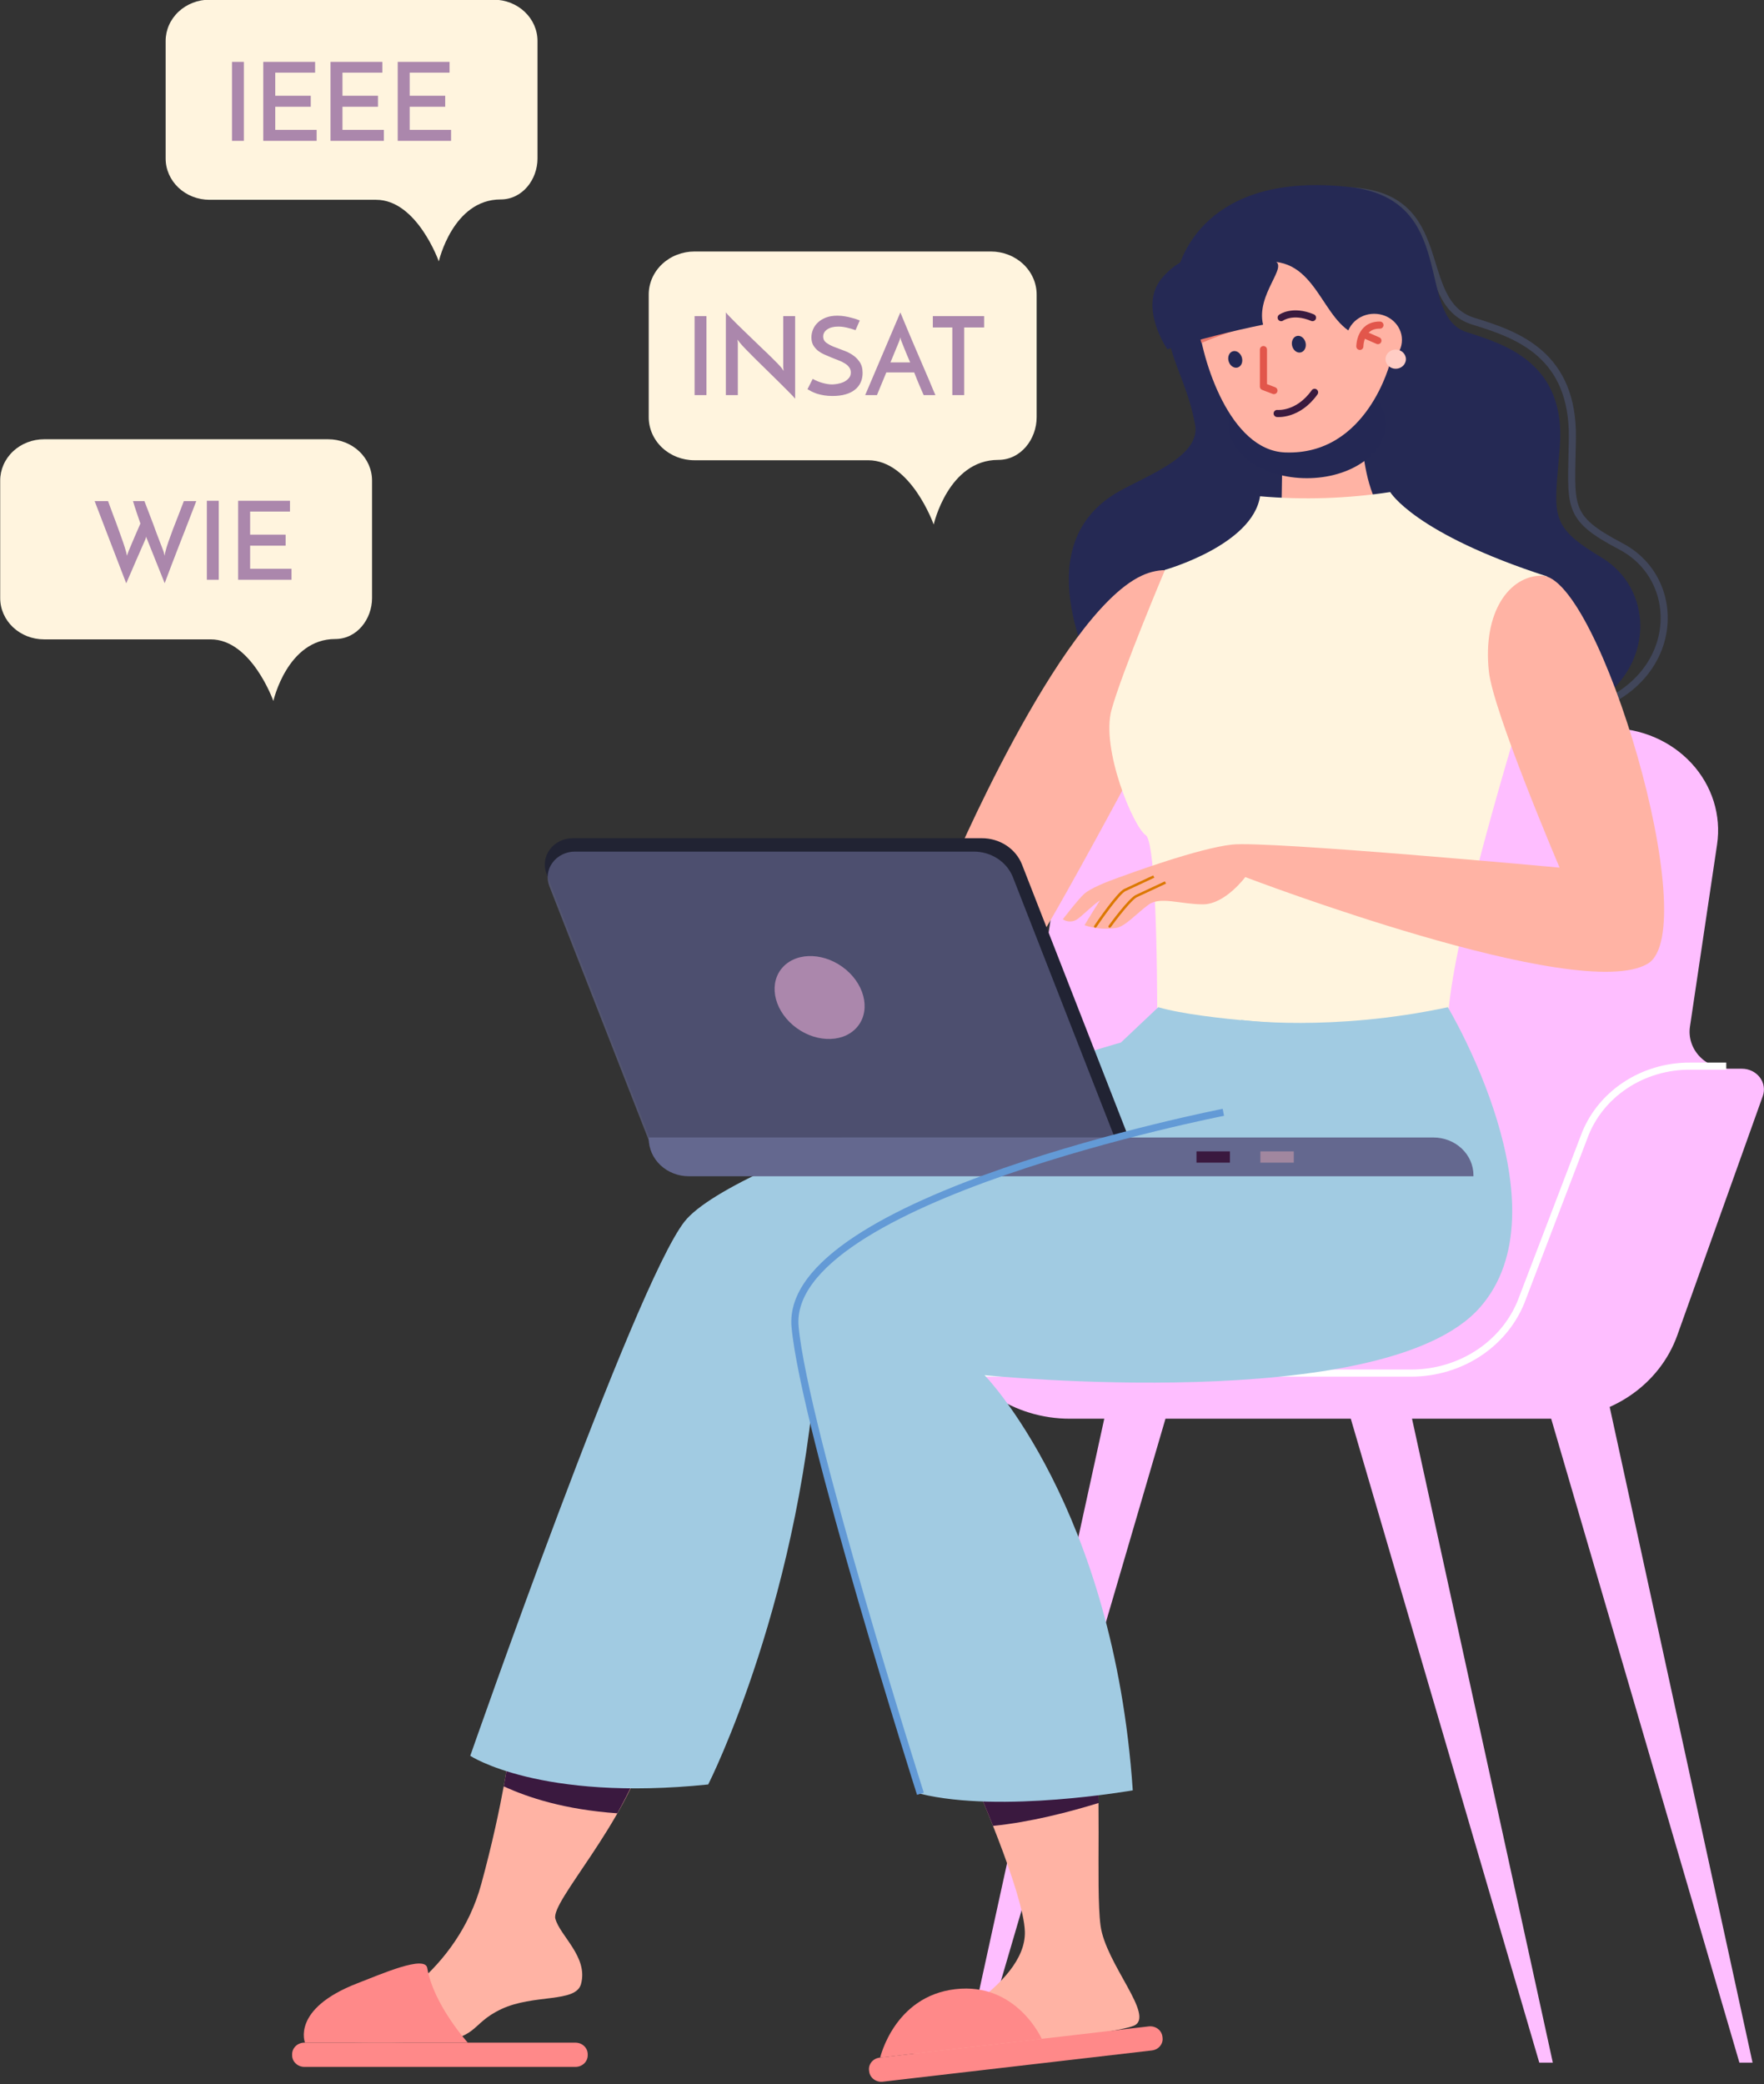 <svg width="745" height="880" viewBox="0 0 745 880" fill="none" xmlns="http://www.w3.org/2000/svg">
<rect x="0" y="0" width="745" height="880" fill="#333333" stroke="none"/>
<g clip-path="url(#clip0_85_2)">
<path d="M466.768 597.267L406.892 870.977H412.618L492.732 597.337" fill="#FEBEFF"/>
<path d="M679.107 590.807L740.162 870.977H734.616L654.576 597.217" fill="#FEBEFF"/>
<path d="M595.954 597.267L655.819 870.977H650.093L569.979 597.337" fill="#FEBEFF"/>
<path d="M744.486 462.837L708.365 563.887C704.698 574.145 697.7 583.06 688.359 589.373C679.018 595.685 667.807 599.076 656.308 599.067H451.777C440.279 599.075 429.068 595.683 419.727 589.371C410.387 583.059 403.388 574.144 399.72 563.887L369.973 480.767C368.772 477.404 368.437 473.82 368.998 470.311C369.558 466.803 370.998 463.47 373.197 460.589C375.397 457.708 378.293 455.36 381.647 453.741C385.001 452.122 388.716 451.277 392.485 451.277H415.38C420.614 451.298 425.68 449.532 429.637 446.307C433.595 443.082 436.177 438.616 436.904 433.737L450.247 344.587C451.787 334.288 457.227 324.859 465.566 318.036C473.906 311.213 484.583 307.456 495.633 307.457H679.786C686.343 307.457 692.823 308.781 698.789 311.34C704.756 313.899 710.07 317.633 714.372 322.289C718.675 326.946 721.866 332.417 723.731 338.334C725.596 344.25 726.091 350.475 725.182 356.587L713.73 433.507C713.4 435.715 713.577 437.965 714.25 440.104C714.922 442.242 716.074 444.22 717.628 445.905C719.181 447.589 721.101 448.94 723.256 449.866C725.411 450.793 727.753 451.274 730.122 451.277H735.647C737.126 451.273 738.585 451.602 739.902 452.236C741.219 452.869 742.357 453.789 743.221 454.919C744.085 456.049 744.651 457.357 744.87 458.734C745.09 460.111 744.959 461.517 744.486 462.837Z" fill="#FEBEFF"/>
<path d="M729.06 450.197H713.931C704.041 450.118 694.375 452.974 686.306 458.359C678.237 463.744 672.176 471.385 668.982 480.197L643.07 547.957C639.75 557.236 633.421 565.301 624.974 571.015C616.527 576.729 606.387 579.804 595.985 579.807H407.476" stroke="white" stroke-width="3" stroke-miterlimit="10"/>
<path d="M568.404 80.537C614.947 81.537 595.941 127.597 622.352 135.667C641.05 141.377 664.571 149.787 664.072 185.097C663.658 214.227 660.97 218.287 684.587 230.727C716.947 247.727 708.214 305.027 642.973 302.987" stroke="#41465A" stroke-width="3" stroke-miterlimit="10"/>
<path d="M497.458 113.687C498.595 110.767 508.082 72.167 569.881 78.967C616.116 84.057 597.503 133.287 619.388 140.237C635.982 145.497 661.49 153.487 658.76 188.707C656.508 217.757 653.565 221.707 676.353 235.397C707.587 254.237 695.242 310.897 630.245 305.197C565.249 299.497 467.966 301.687 463.568 289.827C460.381 281.127 432.897 229.637 472.874 207.337C484.9 200.627 507.104 192.477 504.746 179.437C499.965 153.037 485.538 144.267 497.458 113.687Z" fill="#252954"/>
<path d="M575.119 167.917C575.119 167.917 571.687 209.697 589.461 222.507L541.08 221.687C541.08 221.687 542.217 175.417 541.08 167.937L575.119 167.917Z" fill="#FFB3A4"/>
<path d="M551.949 201.927C570.284 201.927 585.148 191.705 585.148 179.097C585.148 166.488 570.284 156.267 551.949 156.267C533.613 156.267 518.749 166.488 518.749 179.097C518.749 191.705 533.613 201.927 551.949 201.927Z" fill="#242854"/>
<path d="M587.25 152.627C587.25 152.627 577.561 192.447 542.694 191.047C519.513 190.117 507.529 152.467 505.84 134.437C504.427 119.387 525.271 107.817 540.537 110.867C559.341 114.627 560.361 143.997 580.122 142.287L587.25 152.627Z" fill="#FFB3A4"/>
<path d="M530.796 136.997C522.764 138.925 514.94 141.549 507.423 144.837C506.249 141.115 505.442 137.298 505.012 133.437C503.949 122.437 514.796 113.327 526.652 110.377C527.895 110.757 529.181 111.177 530.53 111.647C536.66 113.777 526.886 124.817 530.796 136.997Z" fill="#EA786C"/>
<path d="M538.126 110.107C544.575 112.347 530.328 124.107 533.441 137.107C519.773 139.884 506.272 143.346 492.996 147.477C492.996 147.477 480.789 129.827 490.436 117.797C500.082 105.767 517.399 102.907 538.126 110.107Z" fill="#252954"/>
<path d="M580.377 154.557C586.849 154.557 592.095 149.618 592.095 143.527C592.095 137.435 586.849 132.497 580.377 132.497C573.906 132.497 568.659 137.435 568.659 143.527C568.659 149.618 573.906 154.557 580.377 154.557Z" fill="#FFB3A4"/>
<path d="M481.98 243.177C497.809 235.657 515.084 245.847 506.521 269.537C500.317 286.687 444.956 387.997 438.677 396.797C400.548 416.877 250.985 394.087 250.985 394.087C250.985 394.087 293.578 404.527 287.544 404.597C284.899 404.597 296.301 394.087 296.301 394.087C296.301 394.087 285.069 382.877 287.544 380.697C371.117 379.265 279.024 396.377 272.884 391.097C270.153 388.767 299.832 391.477 293.458 396.797C287.083 402.117 279.952 380.697 279.952 380.697C279.952 380.697 355.787 384.679 279.951 390.481C370.447 390.481 263.375 382.214 272.884 381.374C279.778 380.764 246.428 378.387 255.012 380.697C288.413 374.597 356.618 366.167 400.899 368.637C400.835 368.687 446.815 259.887 481.98 243.177Z" fill="#FFB3A4"/>
<path d="M587.135 207.777C587.135 207.777 597.333 225.287 653.321 243.377C653.321 243.377 653.119 266.037 644.036 295.837C629.662 342.997 611.102 408.937 611.378 434.907C611.378 434.907 551.003 451.277 488.726 434.907C488.726 434.907 489.193 356.227 483.892 352.667C478.591 349.107 464.896 316.107 469.433 299.737C473.969 283.367 492.03 240.617 492.03 240.617C492.03 240.617 528.99 230.207 532.156 209.557C550.489 211.149 568.962 210.55 587.135 207.777V207.777Z" fill="#FFF4DE"/>
<path d="M273.581 736.687C263.914 770.517 232.605 802.897 234.539 810.167C236.472 817.437 248.53 826.347 245.375 837.807C243.165 845.807 225.466 841.927 211.751 848.357C198.035 854.787 202.529 861.467 180.495 862.187C158.461 862.907 139.901 862.187 139.901 862.187C139.901 862.187 140.284 854.187 150.334 852.367C160.384 850.547 193.191 832.367 203.241 795.617C212.547 761.617 215.607 736.687 215.607 736.687H273.581Z" fill="#FFB3A4"/>
<path d="M273.582 736.687C270.724 746.687 265.742 756.527 260.727 765.687C238.332 764.127 222.885 758.977 212.75 754.307C214.8 743.307 215.608 736.737 215.608 736.737L273.582 736.687Z" fill="#3A193F"/>
<path d="M489.171 425.317L473.384 440.237C467.583 441.687 310.297 488.617 289.039 515.897C267.78 543.177 198.608 741.417 198.608 741.417C198.608 741.417 227.973 760.827 299.099 753.517C299.099 753.517 339.661 673.777 345.462 564.277C345.462 564.277 525.165 575.927 551.448 535.177C577.731 494.427 555.347 432.957 555.347 432.957C555.347 432.957 509.08 431.027 489.171 425.317Z" fill="#A1CBE2"/>
<path d="M243.038 862.537H128.556C125.698 862.537 123.382 864.717 123.382 867.407V867.897C123.382 870.586 125.698 872.767 128.556 872.767H243.038C245.896 872.767 248.212 870.586 248.212 867.897V867.407C248.212 864.717 245.896 862.537 243.038 862.537Z" fill="#FF8989"/>
<path d="M197.578 862.537C197.578 862.537 183.151 846.667 180.442 831.007C179.486 825.467 161.191 833.497 150.908 837.477C122.956 848.287 128.81 862.537 128.81 862.537H197.578Z" fill="#FF8989"/>
<path d="M405.21 738.207C412.126 752.427 432.386 799.747 432.832 815.627C433.555 839.007 389.604 858.977 386.629 861.307C381.689 865.177 387.532 868.167 387.532 868.167C387.532 868.167 469.708 859.367 478.897 855.367C488.087 851.367 466.924 829.287 464.789 813.047C462.653 796.807 465.724 751.707 461.931 731.617L405.21 738.207Z" fill="#FFB3A4"/>
<path d="M464.003 761.327C451.457 765.197 435.064 769.437 419.383 771.007C413.954 757.317 408.27 744.507 405.2 738.207L461.985 731.617C463.398 739.017 463.865 749.827 464.003 761.327Z" fill="#3A193F"/>
<path d="M611.472 425.317C611.472 425.317 662.361 510.077 624.88 552.257C584.414 597.807 415.813 580.687 415.813 580.687C415.813 580.687 470.292 636.317 478.409 755.997C478.409 755.997 422.708 765.827 388.722 757.457C388.722 757.457 339.789 603.457 335.794 560.317C330.78 506.077 516.665 469.687 516.665 469.687L524.176 430.687C524.176 430.687 562.465 435.817 611.472 425.317Z" fill="#A1CBE2"/>
<path d="M485.151 855.674L371.528 868.862C368.693 869.192 366.677 871.622 367.027 874.292L367.09 874.778C367.44 877.448 370.023 879.345 372.859 879.016L486.481 865.827C489.317 865.498 491.332 863.067 490.982 860.397L490.919 859.911C490.569 857.242 487.986 855.345 485.151 855.674Z" fill="#FF8989"/>
<path d="M439.972 860.947C439.972 860.947 429.348 836.947 403.49 839.947C377.631 842.947 371.725 868.877 371.725 868.877L439.972 860.947Z" fill="#FF8989"/>
<path d="M695.912 406.927C666.919 424.237 525.93 370.357 525.93 370.357C525.93 370.357 517.431 381.867 508.05 381.867C498.669 381.867 489.989 378.427 485.102 381.987C480.215 385.547 475.116 391.327 471.376 391.837C466.893 392.527 462.298 392.131 458.022 390.687C458.022 390.687 461.209 385.347 464.556 380.207C461.571 382.097 457.512 386.307 455.249 387.957C454.365 388.657 453.258 389.059 452.104 389.101C450.95 389.143 449.813 388.821 448.875 388.187C448.875 388.187 455.419 379.657 457.948 377.397C460.476 375.137 467.658 372.207 472.205 370.637C477.198 368.817 506.084 358.197 520.342 356.637C535.47 354.977 658.675 366.367 658.675 366.367C658.675 366.367 630.617 300.567 628.801 283.517C626.123 258.367 637.48 243.097 651.111 243.077C675.376 242.987 719.953 392.577 695.912 406.927Z" fill="#FFB3A4"/>
<path d="M462.569 391.747C462.464 391.75 462.36 391.722 462.272 391.667C462.21 391.63 462.157 391.582 462.115 391.526C462.073 391.47 462.044 391.407 462.028 391.34C462.012 391.273 462.01 391.204 462.023 391.136C462.036 391.069 462.063 391.004 462.102 390.947C463.079 389.507 471.738 376.797 474.797 375.367C480.109 372.907 487.025 369.657 487.025 369.657L487.525 370.597L475.297 376.307C472.938 377.407 465.65 387.657 463.037 391.507C462.987 391.581 462.918 391.642 462.837 391.684C462.755 391.726 462.663 391.748 462.569 391.747V391.747Z" fill="#DB7800"/>
<path d="M468.646 391.747C468.546 391.746 468.448 391.721 468.363 391.672C468.277 391.623 468.207 391.554 468.16 391.47C468.113 391.387 468.091 391.294 468.096 391.2C468.102 391.106 468.134 391.015 468.19 390.937C468.53 390.457 476.636 379.317 479.738 377.877C485.05 375.407 491.966 372.167 491.966 372.167L492.465 373.097C492.465 373.097 485.538 376.347 480.237 378.807C477.868 379.907 471.398 388.357 469.103 391.527C469.051 391.595 468.982 391.65 468.903 391.688C468.824 391.727 468.736 391.747 468.646 391.747V391.747Z" fill="#DB7800"/>
<path d="M141.582 269.835C150.771 269.835 157.128 261.413 157.128 252.552V202.93C157.13 200.641 156.654 198.374 155.725 196.259C154.797 194.144 153.435 192.221 151.717 190.601C149.999 188.981 147.959 187.695 145.713 186.817C143.468 185.94 141.06 185.487 138.628 185.484H18.598C16.165 185.484 13.755 185.936 11.508 186.813C9.26 187.69 7.218 188.975 5.498 190.595C3.779 192.215 2.415 194.139 1.486 196.255C0.556 198.372 0.079 200.64 0.081 202.93V252.552C0.081 257.175 2.032 261.608 5.504 264.876C8.977 268.145 13.687 269.981 18.598 269.981H88.951C106.224 269.981 115.448 295.995 115.448 295.995C115.448 295.995 121.355 269.835 141.582 269.835Z" fill="#FFF4DE"/>
<path d="M414.669 353.947H241.914C240.006 353.944 238.125 354.377 236.433 355.207C234.741 356.037 233.287 357.241 232.197 358.714C231.106 360.188 230.41 361.889 230.169 363.67C229.928 365.452 230.149 367.262 230.812 368.947L274.37 480.347H476.669L431.624 365.047C430.343 361.787 428.03 358.975 424.998 356.99C421.967 355.005 418.361 353.943 414.669 353.947Z" fill="#212333"/>
<path d="M411.268 359.597H242.816C240.96 359.597 239.131 360.019 237.485 360.828C235.839 361.636 234.424 362.807 233.363 364.241C232.301 365.674 231.622 367.328 231.385 369.062C231.148 370.795 231.36 372.557 232.001 374.197L274.497 482.827H471.729L427.81 370.457C426.563 367.272 424.309 364.523 421.351 362.581C418.393 360.64 414.874 359.598 411.268 359.597Z" fill="#64688F" fill-opacity="0.65"/>
<path d="M273.977 480.317H605.356C607.58 480.317 609.782 480.729 611.836 481.53C613.891 482.331 615.758 483.505 617.33 484.985C618.903 486.465 620.15 488.223 621.001 490.157C621.852 492.09 622.29 494.163 622.29 496.257V496.687H290.911C286.42 496.687 282.112 495.007 278.937 492.018C275.761 489.028 273.977 484.974 273.977 480.747V480.317Z" fill="#64688F"/>
<path d="M361.505 434.232C367.692 427.764 365.833 416.693 357.353 409.505C348.872 402.318 336.981 401.734 330.793 408.203C324.606 414.671 326.465 425.742 334.946 432.929C343.427 440.117 355.318 440.7 361.505 434.232Z" fill="#AB87AC"/>
<path d="M519.441 486.177H505.322V490.947H519.441V486.177Z" fill="#3A193F"/>
<path d="M546.415 486.177H532.296V490.947H546.415V486.177Z" fill="#A1879F"/>
<path d="M539.392 174.597C539.392 174.597 548.167 175.537 555.2 165.667" stroke="#3A1A3F" stroke-width="3" stroke-linecap="round" stroke-linejoin="round"/>
<path d="M574.312 146.277C574.312 146.277 574.312 137.157 582.811 137.277" stroke="#E2564B" stroke-width="3" stroke-linecap="round" stroke-linejoin="round"/>
<path d="M576.278 141.347L581.941 143.837" stroke="#E2564B" stroke-width="3" stroke-linecap="round" stroke-linejoin="round"/>
<path d="M589.462 155.707C591.838 155.707 593.765 153.893 593.765 151.657C593.765 149.42 591.838 147.607 589.462 147.607C587.086 147.607 585.159 149.42 585.159 151.657C585.159 153.893 587.086 155.707 589.462 155.707Z" fill="#FFCDC5"/>
<path d="M533.601 147.607V163.237L538.031 164.927" stroke="#E2564B" stroke-width="3" stroke-linecap="round" stroke-linejoin="round"/>
<path d="M541.08 134.127C541.08 134.127 545.935 130.587 554.317 134.127" stroke="#3A1A3F" stroke-width="3" stroke-linecap="round" stroke-linejoin="round"/>
<path d="M549.198 148.849C550.787 148.586 551.783 146.804 551.423 144.867C551.062 142.931 549.482 141.573 547.892 141.835C546.303 142.098 545.307 143.88 545.668 145.817C546.028 147.753 547.609 149.111 549.198 148.849Z" fill="#242854"/>
<path d="M522.557 155.221C524.127 154.873 525.013 153.04 524.534 151.126C524.056 149.212 522.395 147.942 520.824 148.29C519.254 148.638 518.368 150.472 518.847 152.386C519.325 154.299 520.986 155.569 522.557 155.221Z" fill="#242854"/>
<path d="M388.724 757.447C388.724 757.447 339.791 603.447 335.796 560.307C330.781 506.077 516.667 469.687 516.667 469.687" stroke="#639AD6" stroke-width="3" stroke-miterlimit="10"/>
<path d="M82.892 211.597C81.788 214.511 80.608 217.577 79.35 220.797C78.124 223.987 76.897 227.13 75.67 230.227C74.474 233.325 73.34 236.269 72.266 239.059C71.193 241.85 70.288 244.257 69.552 246.281L62.1 227.651C62.008 227.406 61.932 227.222 61.87 227.099C61.809 226.977 61.748 226.793 61.686 226.547C61.686 226.67 61.671 226.793 61.64 226.915C61.61 227.007 61.579 227.115 61.548 227.237C61.518 227.36 61.487 227.483 61.456 227.605C60.414 229.997 59.386 232.343 58.374 234.643C57.945 235.625 57.5 236.637 57.04 237.679C56.58 238.722 56.136 239.765 55.706 240.807C55.277 241.819 54.848 242.801 54.418 243.751C54.02 244.702 53.652 245.561 53.314 246.327C51.106 240.531 48.883 234.751 46.644 228.985C44.406 223.22 42.182 217.424 39.974 211.597H45.632C46.368 213.621 47.12 215.661 47.886 217.715C48.684 219.77 49.42 221.748 50.094 223.649C50.8 225.551 51.428 227.314 51.98 228.939C52.532 230.565 52.962 231.945 53.268 233.079L53.636 234.689C53.667 234.536 53.744 234.291 53.866 233.953C53.989 233.585 54.081 233.325 54.142 233.171C54.173 233.049 54.28 232.773 54.464 232.343C54.648 231.914 54.863 231.408 55.108 230.825C55.354 230.212 55.63 229.553 55.936 228.847C56.243 228.142 56.55 227.421 56.856 226.685C57.592 224.999 58.405 223.128 59.294 221.073C58.773 219.632 58.313 218.283 57.914 217.025C57.546 215.952 57.194 214.894 56.856 213.851C56.55 212.809 56.32 212.057 56.166 211.597H60.996C62.315 215.063 63.542 218.267 64.676 221.211C65.136 222.469 65.596 223.726 66.056 224.983C66.547 226.241 66.992 227.406 67.39 228.479C67.82 229.553 68.188 230.503 68.494 231.331C68.801 232.129 69.016 232.711 69.138 233.079C69.23 233.355 69.292 233.631 69.322 233.907C69.384 234.153 69.445 234.413 69.506 234.689C69.568 234.413 69.614 234.137 69.644 233.861C69.706 233.585 69.767 233.325 69.828 233.079C70.104 231.883 70.534 230.457 71.116 228.801C71.699 227.145 72.343 225.367 73.048 223.465C73.784 221.564 74.551 219.601 75.348 217.577C76.146 215.523 76.912 213.529 77.648 211.597H82.892ZM87.365 211.459H92.379V244.809H87.365V211.459ZM100.573 244.809V211.459H122.469V216.013H105.633V225.765H120.629V230.411H105.633V240.163H123.113V244.809H100.573Z" fill="#AB87AC"/>
<path d="M421.596 194.197C431.182 194.197 437.813 185.411 437.813 176.167V124.4C437.816 122.012 437.318 119.647 436.35 117.44C435.381 115.233 433.96 113.228 432.168 111.538C430.376 109.848 428.248 108.506 425.905 107.591C423.562 106.675 421.051 106.202 418.514 106.2H293.294C290.756 106.2 288.242 106.671 285.897 107.586C283.552 108.501 281.422 109.841 279.628 111.532C277.834 113.222 276.412 115.228 275.442 117.436C274.472 119.645 273.974 122.011 273.977 124.4V176.167C273.977 180.99 276.012 185.614 279.634 189.024C283.257 192.434 288.171 194.35 293.294 194.35H366.689C384.709 194.35 394.331 221.489 394.331 221.489C394.331 221.489 400.494 194.197 421.596 194.197Z" fill="#FFF4DE"/>
<path d="M293.348 133.487H298.362V166.837H293.348V133.487ZM335.811 133.487V168.355C335.382 167.803 334.554 166.913 333.327 165.687C332.1 164.46 330.69 163.049 329.095 161.455C327.5 159.86 325.798 158.189 323.989 156.441C322.21 154.693 320.524 153.037 318.929 151.473C317.334 149.878 315.939 148.467 314.743 147.241C313.547 145.983 312.75 145.094 312.351 144.573L311.477 143.377L311.615 144.849V166.837H306.555V131.923C306.892 132.352 307.444 132.965 308.211 133.763C309.008 134.56 309.928 135.495 310.971 136.569C312.044 137.611 313.21 138.746 314.467 139.973C315.755 141.199 317.043 142.441 318.331 143.699C319.65 144.956 320.938 146.198 322.195 147.425C323.483 148.621 324.648 149.74 325.691 150.783C326.764 151.825 327.684 152.745 328.451 153.543C329.218 154.34 329.754 154.938 330.061 155.337L330.935 156.625L330.797 155.061V133.487H335.811ZM363.11 135.327L361.316 139.421C360.058 138.961 358.801 138.593 357.544 138.317C356.317 138.041 355.136 137.903 354.002 137.903C352.07 137.903 350.521 138.301 349.356 139.099C348.221 139.896 347.654 140.908 347.654 142.135C347.654 143.177 348.068 144.021 348.896 144.665C349.724 145.278 350.751 145.845 351.978 146.367C353.204 146.857 354.538 147.363 355.98 147.885C357.421 148.375 358.755 149.019 359.982 149.817C361.208 150.614 362.236 151.626 363.064 152.853C363.892 154.049 364.306 155.597 364.306 157.499C364.306 158.971 364.03 160.305 363.478 161.501C362.956 162.666 362.159 163.678 361.086 164.537C360.043 165.395 358.724 166.055 357.13 166.515C355.566 166.975 353.726 167.205 351.61 167.205C350.26 167.205 349.034 167.113 347.93 166.929C346.856 166.745 345.875 166.515 344.986 166.239C344.127 165.932 343.36 165.61 342.686 165.273C342.042 164.935 341.49 164.629 341.03 164.353L343.238 159.983C344.464 160.688 345.829 161.255 347.332 161.685C348.834 162.114 350.199 162.329 351.426 162.329C352.039 162.329 352.79 162.252 353.68 162.099C354.6 161.945 355.474 161.685 356.302 161.317C357.13 160.918 357.835 160.397 358.418 159.753C359.031 159.109 359.338 158.296 359.338 157.315C359.338 156.425 359.092 155.674 358.602 155.061C358.142 154.417 357.513 153.865 356.716 153.405C355.949 152.914 355.06 152.485 354.048 152.117C353.066 151.718 352.054 151.319 351.012 150.921C349.969 150.491 348.942 150.047 347.93 149.587C346.948 149.127 346.059 148.575 345.262 147.931C344.495 147.256 343.866 146.489 343.376 145.631C342.916 144.741 342.686 143.683 342.686 142.457C342.686 141.322 342.916 140.203 343.376 139.099C343.836 137.995 344.526 137.013 345.446 136.155C346.366 135.296 347.5 134.606 348.85 134.085C350.23 133.563 351.824 133.303 353.634 133.303C354.738 133.303 355.811 133.395 356.854 133.579C357.927 133.763 358.893 133.977 359.752 134.223C360.61 134.437 361.331 134.652 361.914 134.867C362.527 135.081 362.926 135.235 363.11 135.327ZM390.1 166.837C389.946 166.499 389.732 166.009 389.456 165.365C389.18 164.721 388.858 163.985 388.49 163.157C388.152 162.298 387.769 161.378 387.34 160.397C386.941 159.385 386.527 158.342 386.098 157.269H374.322L370.366 166.837H365.398L380.256 131.923C380.44 132.352 380.762 133.134 381.222 134.269C381.712 135.403 382.28 136.768 382.924 138.363C383.598 139.927 384.334 141.675 385.132 143.607C385.96 145.508 386.788 147.44 387.616 149.403C388.474 151.365 389.302 153.297 390.1 155.199C390.928 157.1 391.679 158.848 392.354 160.443C393.028 162.037 393.596 163.402 394.056 164.537C394.546 165.641 394.884 166.407 395.068 166.837H390.1ZM376.07 153.037H384.396C383.966 152.025 383.552 151.059 383.154 150.139C382.786 149.188 382.433 148.329 382.096 147.563C381.789 146.765 381.513 146.075 381.268 145.493C381.022 144.91 380.838 144.45 380.716 144.113C380.685 144.051 380.608 143.837 380.486 143.469C380.394 143.101 380.317 142.763 380.256 142.457C380.194 142.763 380.102 143.101 379.98 143.469C379.857 143.837 379.78 144.051 379.75 144.113L376.07 153.037ZM415.631 133.487V138.271H407.213V166.837H402.199V138.271H393.965V133.487H415.631Z" fill="#AB87AC"/>
<path d="M211.458 84.216C220.647 84.216 227.004 75.794 227.004 66.933V17.311C227.006 15.022 226.53 12.755 225.601 10.64C224.673 8.524 223.311 6.602 221.593 4.982C219.875 3.362 217.835 2.076 215.589 1.198C213.343 0.32 210.936 -0.133 208.504 -0.135H88.474C86.041 -0.135 83.631 0.316 81.384 1.193C79.136 2.07 77.094 3.356 75.374 4.976C73.655 6.596 72.291 8.519 71.362 10.636C70.432 12.752 69.955 15.021 69.957 17.311V66.933C69.957 71.555 71.908 75.988 75.38 79.257C78.853 82.526 83.563 84.362 88.474 84.362H158.827C176.1 84.362 185.324 110.376 185.324 110.376C185.324 110.376 191.231 84.216 211.458 84.216Z" fill="#FFF4DE"/>
<path d="M97.981 26.127H102.995V59.477H97.981V26.127ZM111.188 59.477V26.127H133.084V30.681H116.248V40.433H131.244V45.079H116.248V54.831H133.728V59.477H111.188ZM139.578 59.477V26.127H161.474V30.681H144.638V40.433H159.634V45.079H144.638V54.831H162.118V59.477H139.578ZM167.969 59.477V26.127H189.865V30.681H173.029V40.433H188.025V45.079H173.029V54.831H190.509V59.477H167.969Z" fill="#AB87AC"/>
</g>
<defs>
<clipPath id="clip0_85_2">
<rect width="745" height="880" fill="white"/>
</clipPath>
</defs>
</svg>
